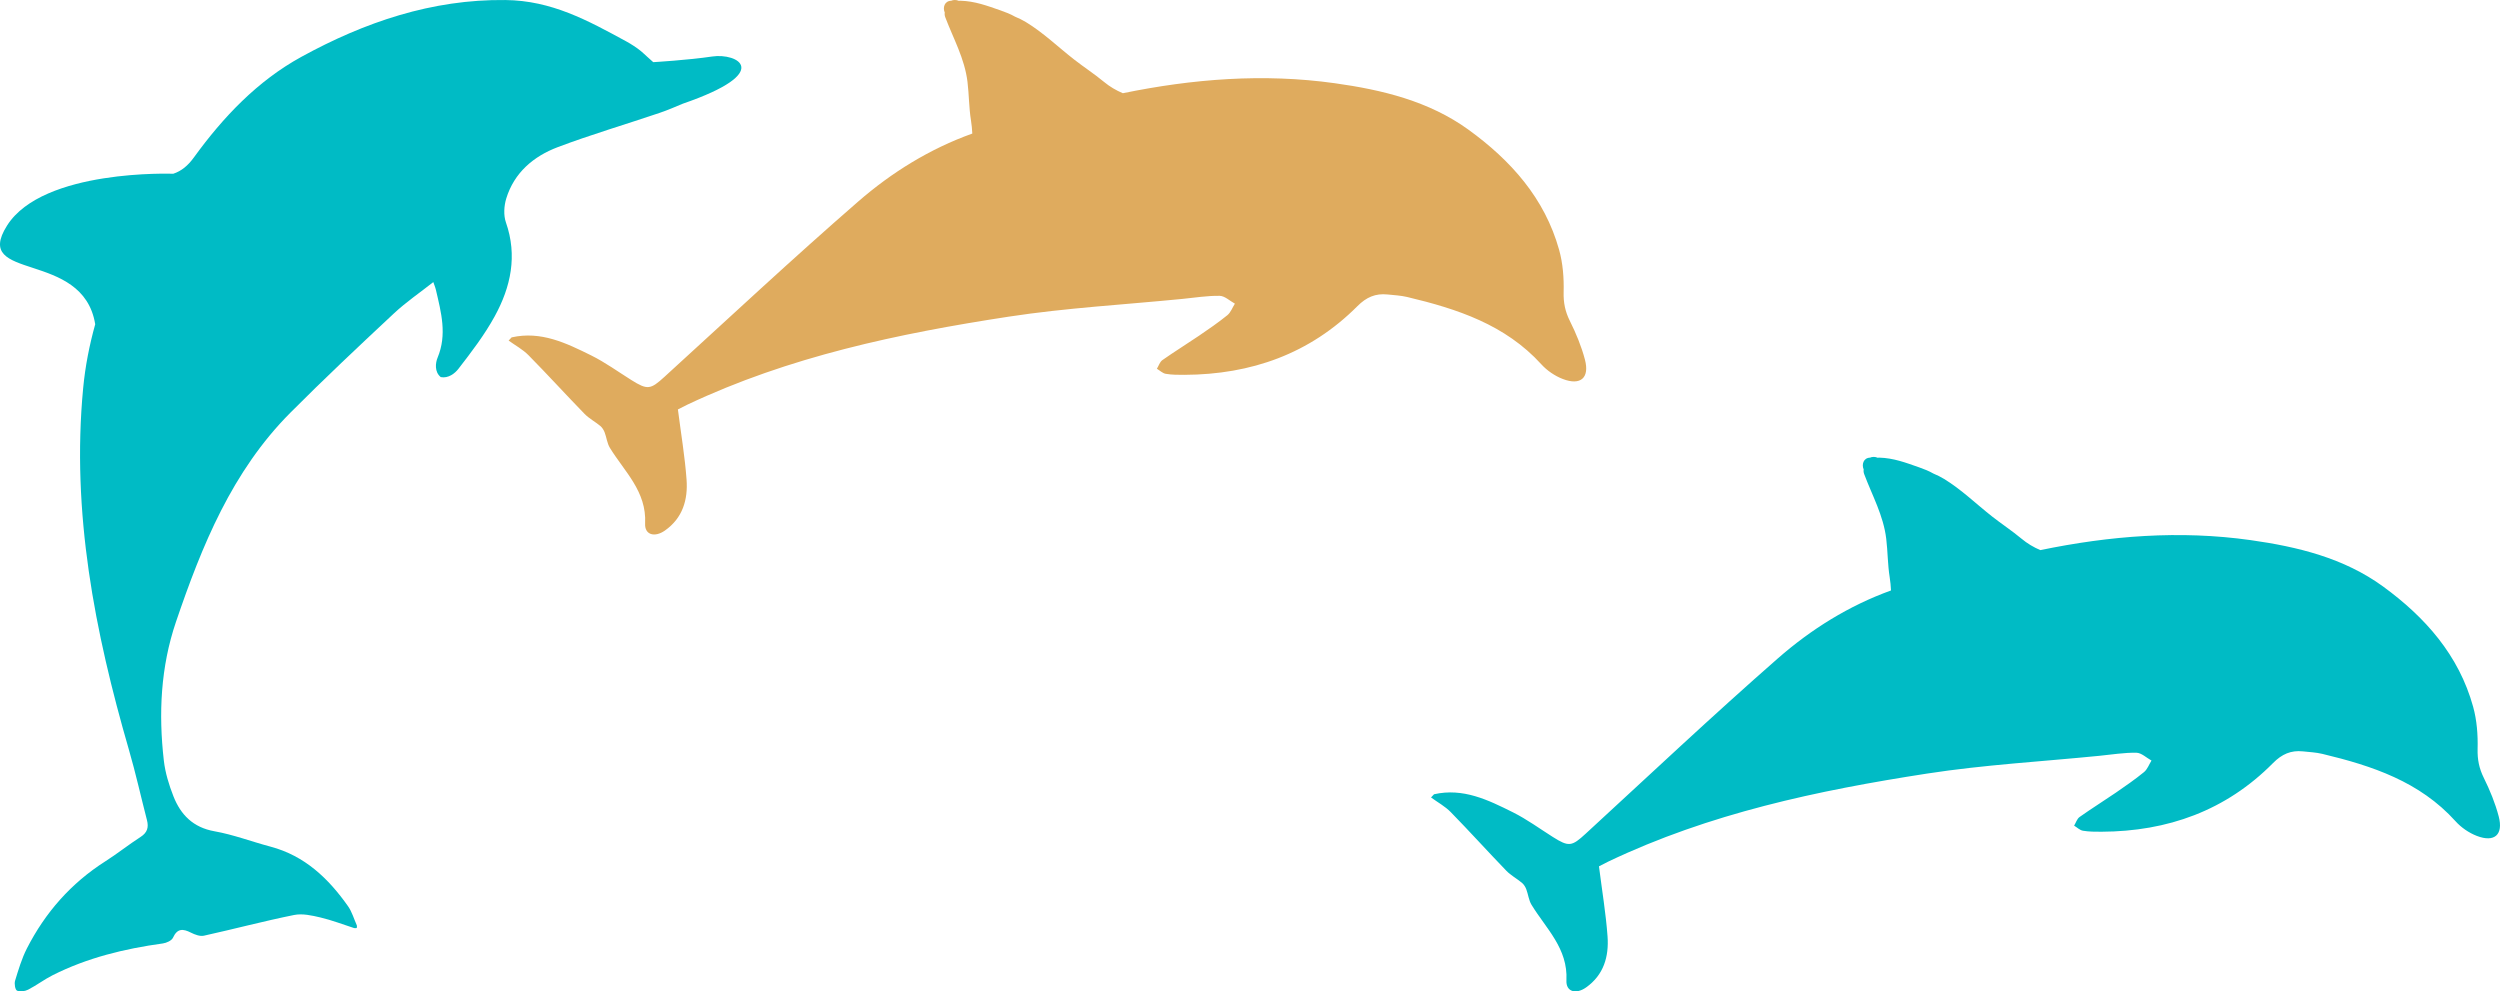 <svg width="290" height="115" viewBox="0 0 290 115" fill="none" xmlns="http://www.w3.org/2000/svg">
<path d="M183.852 41.715C183.446 40.172 182.82 38.665 182.107 37.234C181.56 36.139 181.348 35.107 181.382 33.872C181.425 32.245 181.295 30.545 180.858 28.982C179.189 22.996 175.252 18.599 170.339 15.041C165.745 11.717 160.324 10.423 154.833 9.653C146.547 8.494 138.349 9.15 130.25 10.814C129.463 10.482 128.732 10.055 128.045 9.485C126.933 8.568 125.738 7.793 124.601 6.905C122.735 5.452 121.026 3.787 118.995 2.557C118.596 2.315 118.175 2.112 117.741 1.932C117.217 1.632 116.639 1.408 116.07 1.21C114.493 0.663 113.096 0.132 111.402 0.084C111.335 0.081 111.274 0.086 111.218 0.097C111.085 0.036 110.934 0 110.763 0C110.6 0 110.459 0.03 110.341 0.086C109.555 0.112 109.337 0.882 109.593 1.461C109.562 1.622 109.578 1.802 109.649 1.993C110.6 4.509 111.9 6.783 112.23 9.503C112.411 10.987 112.393 12.472 112.633 13.961C112.715 14.474 112.761 14.985 112.787 15.493C107.861 17.26 103.448 19.99 99.539 23.388C91.918 30.011 84.537 36.909 77.076 43.715C75.462 45.187 75.119 45.266 73.239 44.086C71.693 43.118 70.203 42.033 68.576 41.227C65.689 39.801 62.758 38.368 59.35 39.135L59 39.506C59.777 40.068 60.648 40.536 61.31 41.209C63.51 43.438 65.617 45.759 67.804 48.005C68.333 48.549 69.041 48.92 69.634 49.411C69.853 49.594 70.03 49.873 70.134 50.145C70.364 50.74 70.423 51.424 70.75 51.955C72.447 54.718 75.022 57.013 74.833 60.718C74.764 62.058 75.947 62.37 77.125 61.547C79.202 60.091 79.81 57.956 79.641 55.63C79.445 52.946 78.992 50.283 78.637 47.495C78.903 47.36 79.312 47.141 79.728 46.943C91.547 41.352 104.205 38.696 117.007 36.733C123.676 35.712 130.446 35.338 137.171 34.672C138.607 34.53 140.048 34.294 141.481 34.316C142.074 34.327 142.659 34.904 143.247 35.224C142.96 35.679 142.766 36.243 142.373 36.563C141.32 37.417 140.196 38.187 139.074 38.952C137.672 39.905 136.226 40.797 134.838 41.771C134.537 41.982 134.409 42.434 134.199 42.775C134.542 42.981 134.866 43.303 135.234 43.364C135.942 43.484 136.673 43.484 137.396 43.481C145.135 43.448 151.949 41.039 157.46 35.514C158.499 34.471 159.56 34.014 160.955 34.159C161.716 34.238 162.49 34.276 163.231 34.451C169.033 35.831 174.608 37.654 178.796 42.261C179.455 42.988 180.365 43.611 181.282 43.962C183.346 44.757 184.412 43.837 183.852 41.715Z" fill="#DFAB5E"/>
<path d="M289.853 94.715C289.45 93.172 288.829 91.665 288.122 90.234C287.58 89.139 287.37 88.107 287.402 86.872C287.446 85.245 287.316 83.545 286.883 81.982C285.228 75.996 281.322 71.599 276.448 68.041C271.891 64.717 266.513 63.423 261.066 62.653C252.847 61.494 244.714 62.15 236.68 63.814C235.899 63.481 235.174 63.054 234.492 62.485C233.39 61.568 232.204 60.792 231.076 59.906C229.226 58.452 227.53 56.787 225.515 55.557C225.12 55.315 224.702 55.112 224.271 54.932C223.751 54.632 223.178 54.408 222.613 54.21C221.049 53.663 219.663 53.132 217.983 53.084C217.917 53.081 217.856 53.086 217.8 53.097C217.668 53.036 217.519 53 217.349 53C217.187 53 217.047 53.031 216.931 53.086C216.15 53.112 215.935 53.882 216.188 54.461C216.158 54.621 216.173 54.802 216.244 54.993C217.187 57.509 218.477 59.783 218.804 62.503C218.984 63.987 218.966 65.472 219.204 66.961C219.285 67.474 219.331 67.985 219.356 68.493C214.47 70.26 210.093 72.99 206.215 76.388C198.654 83.011 191.332 89.909 183.932 96.715C182.33 98.187 181.99 98.266 180.125 97.086C178.591 96.118 177.114 95.033 175.499 94.227C172.635 92.801 169.728 91.368 166.347 92.135L166 92.506C166.77 93.068 167.635 93.536 168.291 94.209C170.473 96.438 172.564 98.759 174.734 101.005C175.259 101.549 175.961 101.92 176.549 102.411C176.767 102.594 176.941 102.874 177.045 103.145C177.273 103.74 177.332 104.424 177.656 104.955C179.339 107.718 181.894 110.013 181.706 113.718C181.638 115.058 182.811 115.37 183.98 114.547C186.04 113.091 186.643 110.956 186.476 108.63C186.281 105.946 185.832 103.283 185.48 100.495C185.744 100.36 186.149 100.141 186.562 99.943C198.287 94.352 210.843 91.696 223.543 89.734C230.158 88.712 236.875 88.338 243.546 87.672C244.97 87.53 246.399 87.294 247.821 87.317C248.409 87.327 248.99 87.904 249.573 88.224C249.289 88.679 249.096 89.243 248.706 89.563C247.662 90.417 246.546 91.187 245.434 91.952C244.042 92.905 242.608 93.797 241.232 94.771C240.932 94.982 240.806 95.434 240.598 95.775C240.938 95.981 241.259 96.303 241.624 96.365C242.326 96.484 243.051 96.484 243.769 96.481C251.446 96.448 258.205 94.039 263.672 88.514C264.703 87.472 265.755 87.014 267.139 87.159C267.894 87.238 268.662 87.276 269.397 87.451C275.153 88.831 280.684 90.654 284.838 95.261C285.491 95.988 286.394 96.611 287.304 96.962C289.351 97.757 290.408 96.837 289.853 94.715Z" fill="#00BBC5"/>
<path d="M82.629 6.553C79.774 6.978 75.831 7.208 75.777 7.211C75.278 6.793 74.803 6.308 74.307 5.896C73.909 5.562 73.15 5.074 72.707 4.835C68.151 2.351 63.977 0.062 58.624 0.003C50.103 -0.095 42.297 2.571 34.964 6.591C29.858 9.39 25.883 13.586 22.491 18.264C21.798 19.218 21.055 19.838 20.097 20.156C20.097 20.156 4.993 19.573 0.823 26.159C-3.348 32.744 9.622 28.888 11.045 37.614C10.375 40.016 9.888 42.475 9.647 45.021C8.275 59.426 10.985 73.274 14.959 86.99C15.74 89.681 16.347 92.423 17.049 95.14C17.264 95.974 17.093 96.578 16.312 97.082C14.915 97.982 13.612 99.028 12.212 99.918C8.237 102.449 5.246 105.859 3.121 110.017C2.521 111.194 2.138 112.491 1.749 113.763C1.642 114.112 1.755 114.811 1.977 114.915C2.318 115.079 2.9 114.988 3.273 114.796C4.247 114.295 5.132 113.615 6.109 113.124C10.131 111.097 14.444 110.052 18.883 109.441C19.313 109.381 19.911 109.113 20.066 108.774C20.572 107.669 21.232 107.722 22.152 108.188C22.605 108.415 23.196 108.641 23.651 108.541C27.145 107.769 30.604 106.847 34.111 106.139C35.078 105.944 36.181 106.192 37.178 106.428C38.499 106.74 39.776 107.237 41.076 107.656C41.478 107.716 41.405 107.59 41.395 107.351C41.06 106.605 40.836 105.783 40.374 105.125C38.101 101.902 35.353 99.264 31.375 98.209C29.203 97.633 27.075 96.818 24.875 96.427C22.393 95.983 20.96 94.51 20.116 92.363C19.598 91.044 19.168 89.64 19.006 88.236C18.38 82.79 18.633 77.376 20.41 72.144C23.42 63.295 26.917 54.67 33.687 47.87C37.595 43.945 41.636 40.145 45.686 36.364C47.096 35.045 48.712 33.947 50.264 32.722C50.362 33.015 50.495 33.317 50.568 33.635C51.172 36.235 51.88 38.804 50.761 41.489C50.511 42.087 50.381 43.145 51.131 43.746C52.013 43.91 52.762 43.318 53.17 42.793C54.685 40.838 56.205 38.848 57.388 36.689C59.253 33.286 60.038 29.672 58.688 25.803C58.397 24.975 58.463 23.886 58.725 23.027C59.645 20.027 61.89 18.132 64.701 17.068C68.584 15.601 72.581 14.43 76.514 13.095C77.551 12.742 78.259 12.418 79.214 12.025C89.866 8.354 85.503 6.125 82.629 6.553Z" fill="#00BBC5"/>
</svg>

